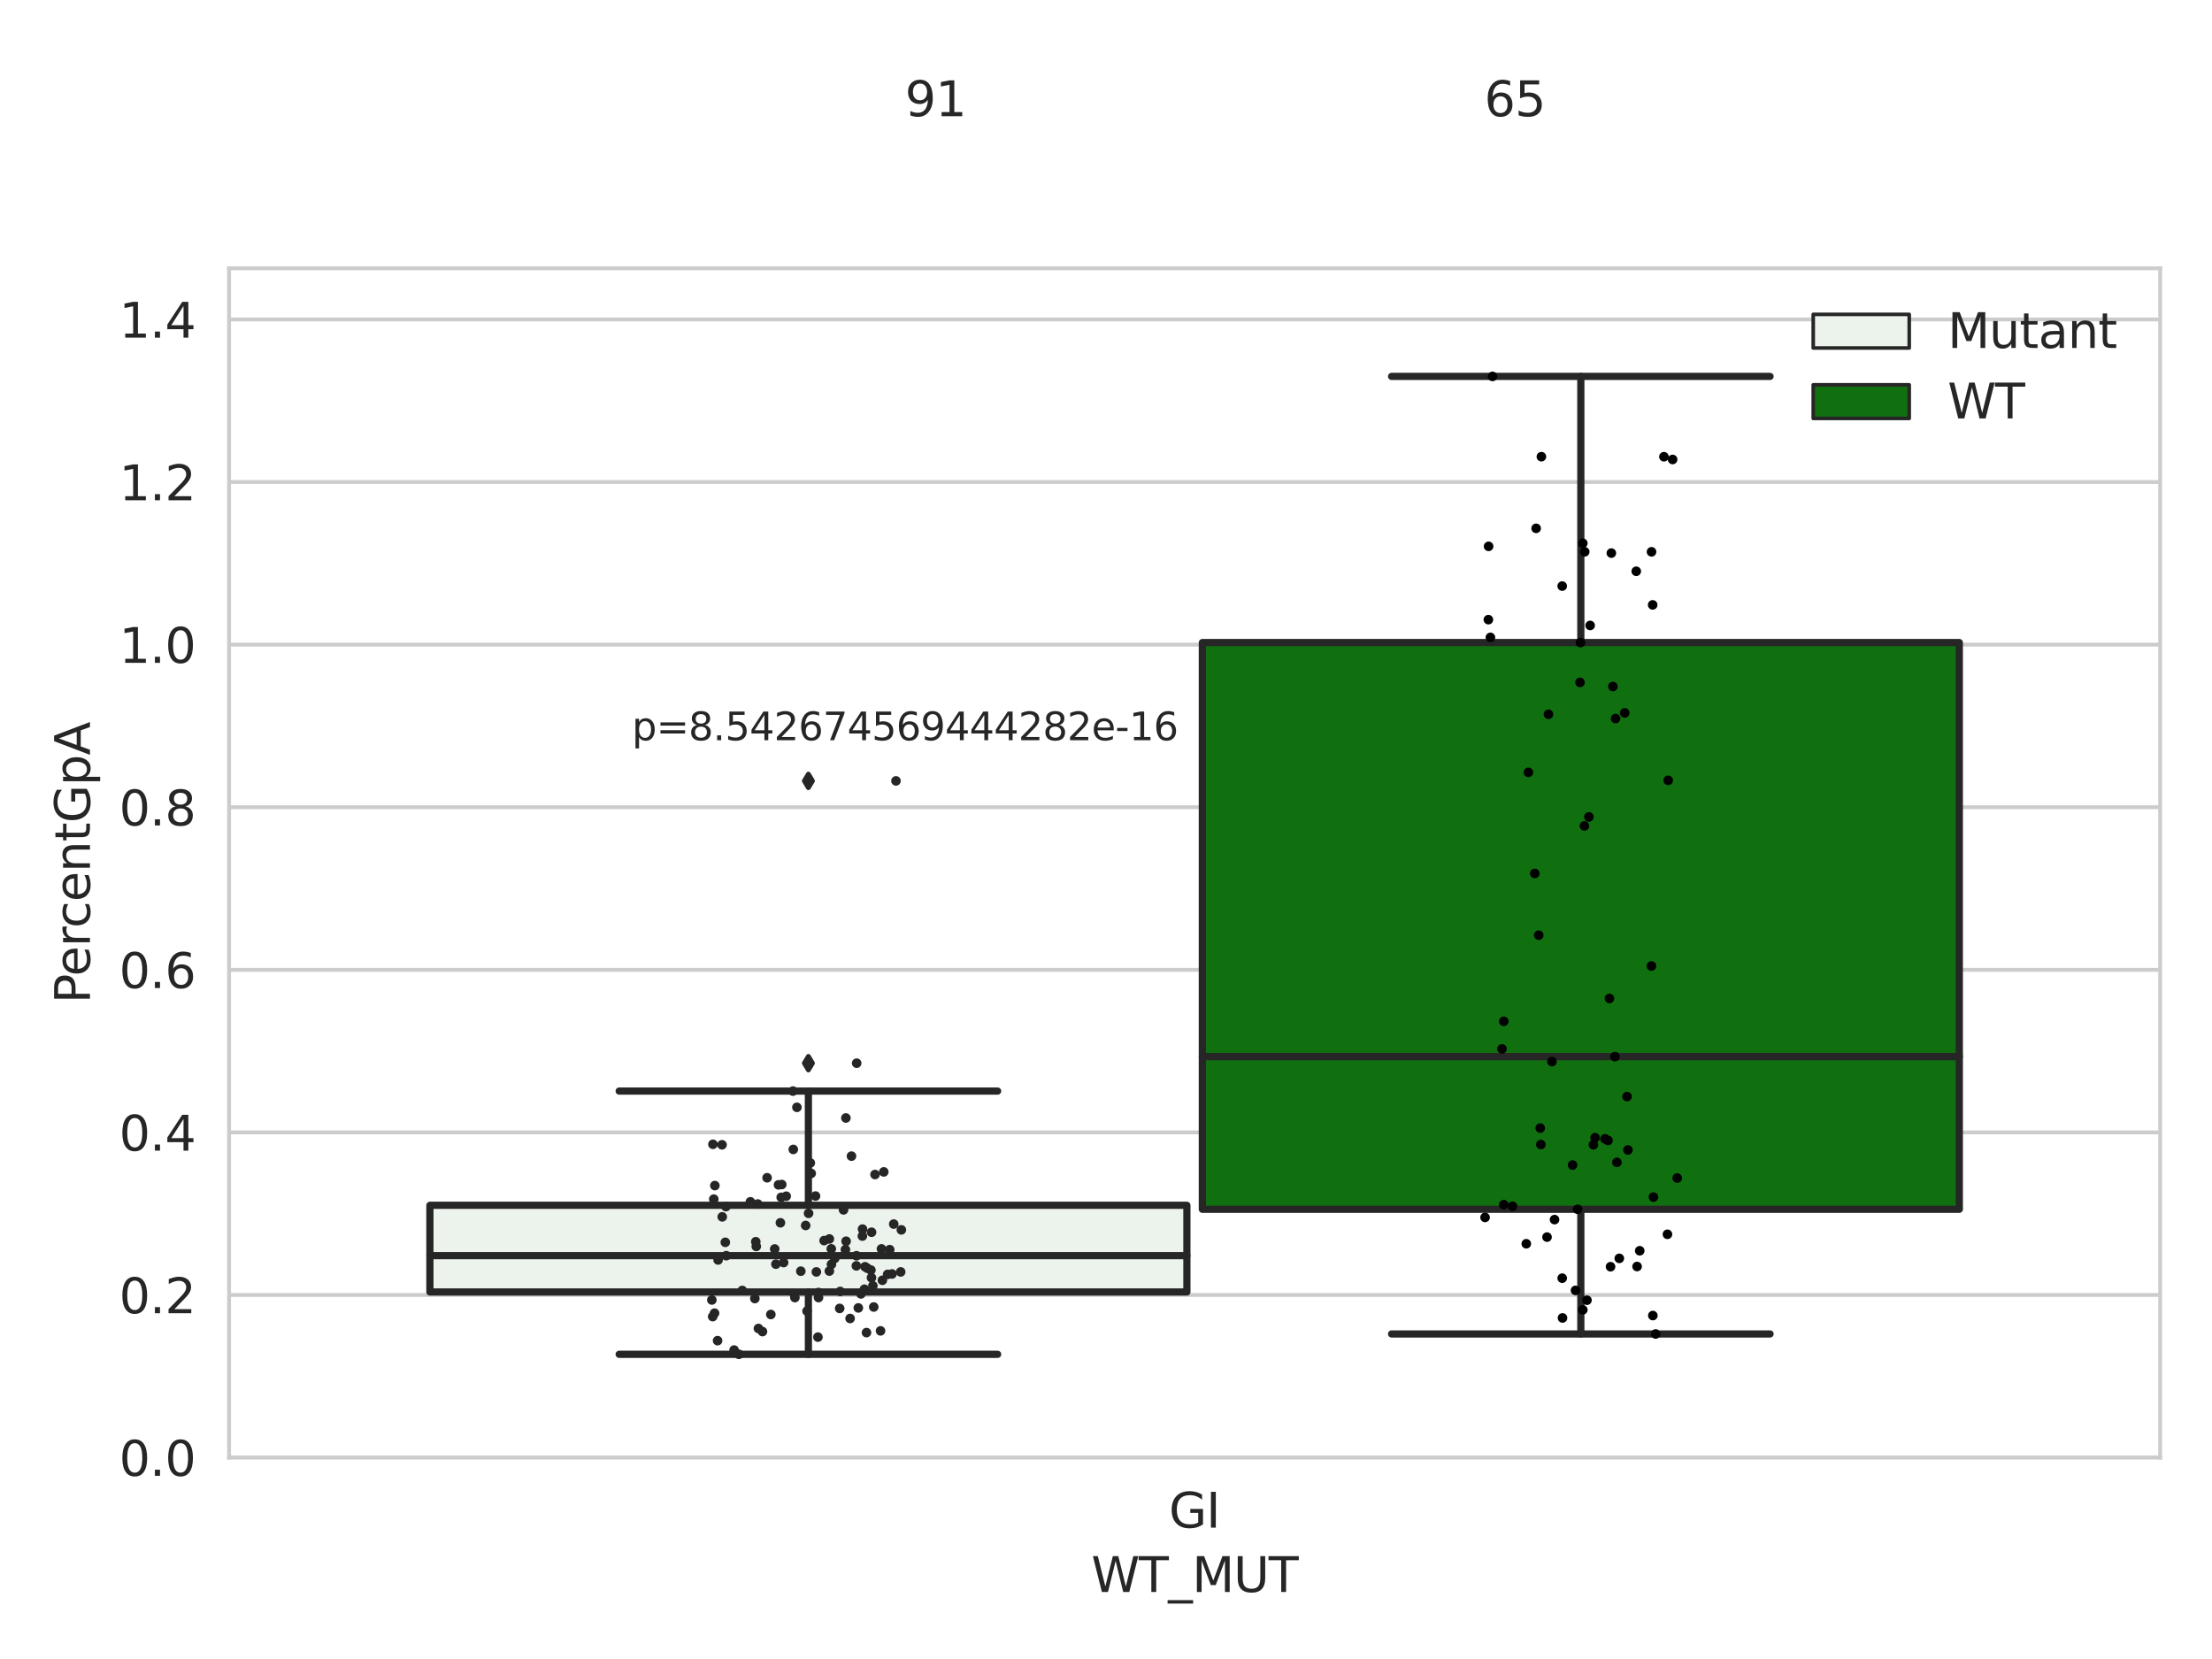 <?xml version="1.0" encoding="utf-8" standalone="no"?>
<!DOCTYPE svg PUBLIC "-//W3C//DTD SVG 1.1//EN"
  "http://www.w3.org/Graphics/SVG/1.1/DTD/svg11.dtd">
<svg xmlns:xlink="http://www.w3.org/1999/xlink" width="460.8pt" height="345.6pt" viewBox="0 0 460.8 345.6" xmlns="http://www.w3.org/2000/svg" version="1.1">
 <defs>
  <style type="text/css">*{stroke-linejoin: round; stroke-linecap: butt}</style>
 </defs>
 <g id="figure_1">
  <g id="patch_1">
   <path d="M 0 345.6 
L 460.8 345.6 
L 460.8 0 
L 0 0 
z
" style="fill: #ffffff"/>
  </g>
  <g id="axes_1">
   <g id="patch_2">
    <path d="M 47.72 303.64 
L 450 303.64 
L 450 55.89 
L 47.72 55.89 
z
" style="fill: #ffffff"/>
   </g>
   <g id="matplotlib.axis_1">
    <g id="xtick_1">
     <g id="text_1">
      <!-- GI -->
      <g style="fill: #262626" transform="translate(243.511 318.238)scale(0.1 -0.1)">
       <defs>
        <path id="DejaVuSans-47" d="M 3809 666 
L 3809 1919 
L 2778 1919 
L 2778 2438 
L 4434 2438 
L 4434 434 
Q 4069 175 3628 42 
Q 3188 -91 2688 -91 
Q 1594 -91 976 548 
Q 359 1188 359 2328 
Q 359 3472 976 4111 
Q 1594 4750 2688 4750 
Q 3144 4750 3555 4637 
Q 3966 4525 4313 4306 
L 4313 3634 
Q 3963 3931 3569 4081 
Q 3175 4231 2741 4231 
Q 1884 4231 1454 3753 
Q 1025 3275 1025 2328 
Q 1025 1384 1454 906 
Q 1884 428 2741 428 
Q 3075 428 3337 486 
Q 3600 544 3809 666 
z
" transform="scale(0.016)"/>
        <path id="DejaVuSans-49" d="M 628 4666 
L 1259 4666 
L 1259 0 
L 628 0 
L 628 4666 
z
" transform="scale(0.016)"/>
       </defs>
       <use xlink:href="#DejaVuSans-47"/>
       <use xlink:href="#DejaVuSans-49" x="77.49"/>
      </g>
     </g>
    </g>
    <g id="text_2">
     <!-- WT_MUT -->
     <g style="fill: #262626" transform="translate(227.335 331.638)scale(0.1 -0.1)">
      <defs>
       <path id="DejaVuSans-57" d="M 213 4666 
L 850 4666 
L 1831 722 
L 2809 4666 
L 3519 4666 
L 4500 722 
L 5478 4666 
L 6119 4666 
L 4947 0 
L 4153 0 
L 3169 4050 
L 2175 0 
L 1381 0 
L 213 4666 
z
" transform="scale(0.016)"/>
       <path id="DejaVuSans-54" d="M -19 4666 
L 3928 4666 
L 3928 4134 
L 2272 4134 
L 2272 0 
L 1638 0 
L 1638 4134 
L -19 4134 
L -19 4666 
z
" transform="scale(0.016)"/>
       <path id="DejaVuSans-5f" d="M 3263 -1063 
L 3263 -1509 
L -63 -1509 
L -63 -1063 
L 3263 -1063 
z
" transform="scale(0.016)"/>
       <path id="DejaVuSans-4d" d="M 628 4666 
L 1569 4666 
L 2759 1491 
L 3956 4666 
L 4897 4666 
L 4897 0 
L 4281 0 
L 4281 4097 
L 3078 897 
L 2444 897 
L 1241 4097 
L 1241 0 
L 628 0 
L 628 4666 
z
" transform="scale(0.016)"/>
       <path id="DejaVuSans-55" d="M 556 4666 
L 1191 4666 
L 1191 1831 
Q 1191 1081 1462 751 
Q 1734 422 2344 422 
Q 2950 422 3222 751 
Q 3494 1081 3494 1831 
L 3494 4666 
L 4128 4666 
L 4128 1753 
Q 4128 841 3676 375 
Q 3225 -91 2344 -91 
Q 1459 -91 1007 375 
Q 556 841 556 1753 
L 556 4666 
z
" transform="scale(0.016)"/>
      </defs>
      <use xlink:href="#DejaVuSans-57"/>
      <use xlink:href="#DejaVuSans-54" x="98.877"/>
      <use xlink:href="#DejaVuSans-5f" x="159.961"/>
      <use xlink:href="#DejaVuSans-4d" x="209.961"/>
      <use xlink:href="#DejaVuSans-55" x="296.24"/>
      <use xlink:href="#DejaVuSans-54" x="369.434"/>
     </g>
    </g>
   </g>
   <g id="matplotlib.axis_2">
    <g id="ytick_1">
     <g id="line2d_1">
      <path d="M 47.72 303.64 
L 450 303.64 
" clip-path="url(#p9c8318b119)" style="fill: none; stroke: #cccccc; stroke-width: 0.8; stroke-linecap: round"/>
     </g>
     <g id="text_3">
      <!-- 0.0 -->
      <g style="fill: #262626" transform="translate(24.817 307.439)scale(0.1 -0.1)">
       <defs>
        <path id="DejaVuSans-30" d="M 2034 4250 
Q 1547 4250 1301 3770 
Q 1056 3291 1056 2328 
Q 1056 1369 1301 889 
Q 1547 409 2034 409 
Q 2525 409 2770 889 
Q 3016 1369 3016 2328 
Q 3016 3291 2770 3770 
Q 2525 4250 2034 4250 
z
M 2034 4750 
Q 2819 4750 3233 4129 
Q 3647 3509 3647 2328 
Q 3647 1150 3233 529 
Q 2819 -91 2034 -91 
Q 1250 -91 836 529 
Q 422 1150 422 2328 
Q 422 3509 836 4129 
Q 1250 4750 2034 4750 
z
" transform="scale(0.016)"/>
        <path id="DejaVuSans-2e" d="M 684 794 
L 1344 794 
L 1344 0 
L 684 0 
L 684 794 
z
" transform="scale(0.016)"/>
       </defs>
       <use xlink:href="#DejaVuSans-30"/>
       <use xlink:href="#DejaVuSans-2e" x="63.623"/>
       <use xlink:href="#DejaVuSans-30" x="95.41"/>
      </g>
     </g>
    </g>
    <g id="ytick_2">
     <g id="line2d_2">
      <path d="M 47.72 269.769 
L 450 269.769 
" clip-path="url(#p9c8318b119)" style="fill: none; stroke: #cccccc; stroke-width: 0.8; stroke-linecap: round"/>
     </g>
     <g id="text_4">
      <!-- 0.2 -->
      <g style="fill: #262626" transform="translate(24.817 273.568)scale(0.1 -0.1)">
       <defs>
        <path id="DejaVuSans-32" d="M 1228 531 
L 3431 531 
L 3431 0 
L 469 0 
L 469 531 
Q 828 903 1448 1529 
Q 2069 2156 2228 2338 
Q 2531 2678 2651 2914 
Q 2772 3150 2772 3378 
Q 2772 3750 2511 3984 
Q 2250 4219 1831 4219 
Q 1534 4219 1204 4116 
Q 875 4013 500 3803 
L 500 4441 
Q 881 4594 1212 4672 
Q 1544 4750 1819 4750 
Q 2544 4750 2975 4387 
Q 3406 4025 3406 3419 
Q 3406 3131 3298 2873 
Q 3191 2616 2906 2266 
Q 2828 2175 2409 1742 
Q 1991 1309 1228 531 
z
" transform="scale(0.016)"/>
       </defs>
       <use xlink:href="#DejaVuSans-30"/>
       <use xlink:href="#DejaVuSans-2e" x="63.623"/>
       <use xlink:href="#DejaVuSans-32" x="95.41"/>
      </g>
     </g>
    </g>
    <g id="ytick_3">
     <g id="line2d_3">
      <path d="M 47.72 235.898 
L 450 235.898 
" clip-path="url(#p9c8318b119)" style="fill: none; stroke: #cccccc; stroke-width: 0.8; stroke-linecap: round"/>
     </g>
     <g id="text_5">
      <!-- 0.4 -->
      <g style="fill: #262626" transform="translate(24.817 239.697)scale(0.1 -0.1)">
       <defs>
        <path id="DejaVuSans-34" d="M 2419 4116 
L 825 1625 
L 2419 1625 
L 2419 4116 
z
M 2253 4666 
L 3047 4666 
L 3047 1625 
L 3713 1625 
L 3713 1100 
L 3047 1100 
L 3047 0 
L 2419 0 
L 2419 1100 
L 313 1100 
L 313 1709 
L 2253 4666 
z
" transform="scale(0.016)"/>
       </defs>
       <use xlink:href="#DejaVuSans-30"/>
       <use xlink:href="#DejaVuSans-2e" x="63.623"/>
       <use xlink:href="#DejaVuSans-34" x="95.41"/>
      </g>
     </g>
    </g>
    <g id="ytick_4">
     <g id="line2d_4">
      <path d="M 47.72 202.026 
L 450 202.026 
" clip-path="url(#p9c8318b119)" style="fill: none; stroke: #cccccc; stroke-width: 0.8; stroke-linecap: round"/>
     </g>
     <g id="text_6">
      <!-- 0.6 -->
      <g style="fill: #262626" transform="translate(24.817 205.826)scale(0.1 -0.1)">
       <defs>
        <path id="DejaVuSans-36" d="M 2113 2584 
Q 1688 2584 1439 2293 
Q 1191 2003 1191 1497 
Q 1191 994 1439 701 
Q 1688 409 2113 409 
Q 2538 409 2786 701 
Q 3034 994 3034 1497 
Q 3034 2003 2786 2293 
Q 2538 2584 2113 2584 
z
M 3366 4563 
L 3366 3988 
Q 3128 4100 2886 4159 
Q 2644 4219 2406 4219 
Q 1781 4219 1451 3797 
Q 1122 3375 1075 2522 
Q 1259 2794 1537 2939 
Q 1816 3084 2150 3084 
Q 2853 3084 3261 2657 
Q 3669 2231 3669 1497 
Q 3669 778 3244 343 
Q 2819 -91 2113 -91 
Q 1303 -91 875 529 
Q 447 1150 447 2328 
Q 447 3434 972 4092 
Q 1497 4750 2381 4750 
Q 2619 4750 2861 4703 
Q 3103 4656 3366 4563 
z
" transform="scale(0.016)"/>
       </defs>
       <use xlink:href="#DejaVuSans-30"/>
       <use xlink:href="#DejaVuSans-2e" x="63.623"/>
       <use xlink:href="#DejaVuSans-36" x="95.41"/>
      </g>
     </g>
    </g>
    <g id="ytick_5">
     <g id="line2d_5">
      <path d="M 47.72 168.155 
L 450 168.155 
" clip-path="url(#p9c8318b119)" style="fill: none; stroke: #cccccc; stroke-width: 0.8; stroke-linecap: round"/>
     </g>
     <g id="text_7">
      <!-- 0.8 -->
      <g style="fill: #262626" transform="translate(24.817 171.954)scale(0.1 -0.1)">
       <defs>
        <path id="DejaVuSans-38" d="M 2034 2216 
Q 1584 2216 1326 1975 
Q 1069 1734 1069 1313 
Q 1069 891 1326 650 
Q 1584 409 2034 409 
Q 2484 409 2743 651 
Q 3003 894 3003 1313 
Q 3003 1734 2745 1975 
Q 2488 2216 2034 2216 
z
M 1403 2484 
Q 997 2584 770 2862 
Q 544 3141 544 3541 
Q 544 4100 942 4425 
Q 1341 4750 2034 4750 
Q 2731 4750 3128 4425 
Q 3525 4100 3525 3541 
Q 3525 3141 3298 2862 
Q 3072 2584 2669 2484 
Q 3125 2378 3379 2068 
Q 3634 1759 3634 1313 
Q 3634 634 3220 271 
Q 2806 -91 2034 -91 
Q 1263 -91 848 271 
Q 434 634 434 1313 
Q 434 1759 690 2068 
Q 947 2378 1403 2484 
z
M 1172 3481 
Q 1172 3119 1398 2916 
Q 1625 2713 2034 2713 
Q 2441 2713 2670 2916 
Q 2900 3119 2900 3481 
Q 2900 3844 2670 4047 
Q 2441 4250 2034 4250 
Q 1625 4250 1398 4047 
Q 1172 3844 1172 3481 
z
" transform="scale(0.016)"/>
       </defs>
       <use xlink:href="#DejaVuSans-30"/>
       <use xlink:href="#DejaVuSans-2e" x="63.623"/>
       <use xlink:href="#DejaVuSans-38" x="95.41"/>
      </g>
     </g>
    </g>
    <g id="ytick_6">
     <g id="line2d_6">
      <path d="M 47.72 134.284 
L 450 134.284 
" clip-path="url(#p9c8318b119)" style="fill: none; stroke: #cccccc; stroke-width: 0.8; stroke-linecap: round"/>
     </g>
     <g id="text_8">
      <!-- 1.0 -->
      <g style="fill: #262626" transform="translate(24.817 138.083)scale(0.1 -0.1)">
       <defs>
        <path id="DejaVuSans-31" d="M 794 531 
L 1825 531 
L 1825 4091 
L 703 3866 
L 703 4441 
L 1819 4666 
L 2450 4666 
L 2450 531 
L 3481 531 
L 3481 0 
L 794 0 
L 794 531 
z
" transform="scale(0.016)"/>
       </defs>
       <use xlink:href="#DejaVuSans-31"/>
       <use xlink:href="#DejaVuSans-2e" x="63.623"/>
       <use xlink:href="#DejaVuSans-30" x="95.41"/>
      </g>
     </g>
    </g>
    <g id="ytick_7">
     <g id="line2d_7">
      <path d="M 47.72 100.413 
L 450 100.413 
" clip-path="url(#p9c8318b119)" style="fill: none; stroke: #cccccc; stroke-width: 0.8; stroke-linecap: round"/>
     </g>
     <g id="text_9">
      <!-- 1.2 -->
      <g style="fill: #262626" transform="translate(24.817 104.212)scale(0.1 -0.1)">
       <use xlink:href="#DejaVuSans-31"/>
       <use xlink:href="#DejaVuSans-2e" x="63.623"/>
       <use xlink:href="#DejaVuSans-32" x="95.41"/>
      </g>
     </g>
    </g>
    <g id="ytick_8">
     <g id="line2d_8">
      <path d="M 47.72 66.542 
L 450 66.542 
" clip-path="url(#p9c8318b119)" style="fill: none; stroke: #cccccc; stroke-width: 0.8; stroke-linecap: round"/>
     </g>
     <g id="text_10">
      <!-- 1.4 -->
      <g style="fill: #262626" transform="translate(24.817 70.341)scale(0.1 -0.1)">
       <use xlink:href="#DejaVuSans-31"/>
       <use xlink:href="#DejaVuSans-2e" x="63.623"/>
       <use xlink:href="#DejaVuSans-34" x="95.41"/>
      </g>
     </g>
    </g>
    <g id="text_11">
     <!-- PercentGpA -->
     <g style="fill: #262626" transform="translate(18.737 209.041)rotate(-90)scale(0.1 -0.1)">
      <defs>
       <path id="DejaVuSans-50" d="M 1259 4147 
L 1259 2394 
L 2053 2394 
Q 2494 2394 2734 2622 
Q 2975 2850 2975 3272 
Q 2975 3691 2734 3919 
Q 2494 4147 2053 4147 
L 1259 4147 
z
M 628 4666 
L 2053 4666 
Q 2838 4666 3239 4311 
Q 3641 3956 3641 3272 
Q 3641 2581 3239 2228 
Q 2838 1875 2053 1875 
L 1259 1875 
L 1259 0 
L 628 0 
L 628 4666 
z
" transform="scale(0.016)"/>
       <path id="DejaVuSans-65" d="M 3597 1894 
L 3597 1613 
L 953 1613 
Q 991 1019 1311 708 
Q 1631 397 2203 397 
Q 2534 397 2845 478 
Q 3156 559 3463 722 
L 3463 178 
Q 3153 47 2828 -22 
Q 2503 -91 2169 -91 
Q 1331 -91 842 396 
Q 353 884 353 1716 
Q 353 2575 817 3079 
Q 1281 3584 2069 3584 
Q 2775 3584 3186 3129 
Q 3597 2675 3597 1894 
z
M 3022 2063 
Q 3016 2534 2758 2815 
Q 2500 3097 2075 3097 
Q 1594 3097 1305 2825 
Q 1016 2553 972 2059 
L 3022 2063 
z
" transform="scale(0.016)"/>
       <path id="DejaVuSans-72" d="M 2631 2963 
Q 2534 3019 2420 3045 
Q 2306 3072 2169 3072 
Q 1681 3072 1420 2755 
Q 1159 2438 1159 1844 
L 1159 0 
L 581 0 
L 581 3500 
L 1159 3500 
L 1159 2956 
Q 1341 3275 1631 3429 
Q 1922 3584 2338 3584 
Q 2397 3584 2469 3576 
Q 2541 3569 2628 3553 
L 2631 2963 
z
" transform="scale(0.016)"/>
       <path id="DejaVuSans-63" d="M 3122 3366 
L 3122 2828 
Q 2878 2963 2633 3030 
Q 2388 3097 2138 3097 
Q 1578 3097 1268 2742 
Q 959 2388 959 1747 
Q 959 1106 1268 751 
Q 1578 397 2138 397 
Q 2388 397 2633 464 
Q 2878 531 3122 666 
L 3122 134 
Q 2881 22 2623 -34 
Q 2366 -91 2075 -91 
Q 1284 -91 818 406 
Q 353 903 353 1747 
Q 353 2603 823 3093 
Q 1294 3584 2113 3584 
Q 2378 3584 2631 3529 
Q 2884 3475 3122 3366 
z
" transform="scale(0.016)"/>
       <path id="DejaVuSans-6e" d="M 3513 2113 
L 3513 0 
L 2938 0 
L 2938 2094 
Q 2938 2591 2744 2837 
Q 2550 3084 2163 3084 
Q 1697 3084 1428 2787 
Q 1159 2491 1159 1978 
L 1159 0 
L 581 0 
L 581 3500 
L 1159 3500 
L 1159 2956 
Q 1366 3272 1645 3428 
Q 1925 3584 2291 3584 
Q 2894 3584 3203 3211 
Q 3513 2838 3513 2113 
z
" transform="scale(0.016)"/>
       <path id="DejaVuSans-74" d="M 1172 4494 
L 1172 3500 
L 2356 3500 
L 2356 3053 
L 1172 3053 
L 1172 1153 
Q 1172 725 1289 603 
Q 1406 481 1766 481 
L 2356 481 
L 2356 0 
L 1766 0 
Q 1100 0 847 248 
Q 594 497 594 1153 
L 594 3053 
L 172 3053 
L 172 3500 
L 594 3500 
L 594 4494 
L 1172 4494 
z
" transform="scale(0.016)"/>
       <path id="DejaVuSans-70" d="M 1159 525 
L 1159 -1331 
L 581 -1331 
L 581 3500 
L 1159 3500 
L 1159 2969 
Q 1341 3281 1617 3432 
Q 1894 3584 2278 3584 
Q 2916 3584 3314 3078 
Q 3713 2572 3713 1747 
Q 3713 922 3314 415 
Q 2916 -91 2278 -91 
Q 1894 -91 1617 61 
Q 1341 213 1159 525 
z
M 3116 1747 
Q 3116 2381 2855 2742 
Q 2594 3103 2138 3103 
Q 1681 3103 1420 2742 
Q 1159 2381 1159 1747 
Q 1159 1113 1420 752 
Q 1681 391 2138 391 
Q 2594 391 2855 752 
Q 3116 1113 3116 1747 
z
" transform="scale(0.016)"/>
       <path id="DejaVuSans-41" d="M 2188 4044 
L 1331 1722 
L 3047 1722 
L 2188 4044 
z
M 1831 4666 
L 2547 4666 
L 4325 0 
L 3669 0 
L 3244 1197 
L 1141 1197 
L 716 0 
L 50 0 
L 1831 4666 
z
" transform="scale(0.016)"/>
      </defs>
      <use xlink:href="#DejaVuSans-50"/>
      <use xlink:href="#DejaVuSans-65" x="56.678"/>
      <use xlink:href="#DejaVuSans-72" x="118.201"/>
      <use xlink:href="#DejaVuSans-63" x="157.064"/>
      <use xlink:href="#DejaVuSans-65" x="212.045"/>
      <use xlink:href="#DejaVuSans-6e" x="273.568"/>
      <use xlink:href="#DejaVuSans-74" x="336.947"/>
      <use xlink:href="#DejaVuSans-47" x="376.156"/>
      <use xlink:href="#DejaVuSans-70" x="453.646"/>
      <use xlink:href="#DejaVuSans-41" x="517.123"/>
     </g>
    </g>
   </g>
   <g id="patch_3">
    <path d="M 89.557 269.145 
L 247.251 269.145 
L 247.251 251.085 
L 89.557 251.085 
L 89.557 269.145 
z
" clip-path="url(#p9c8318b119)" style="fill: #ecf2ec; stroke: #262626; stroke-width: 1.5; stroke-linejoin: miter"/>
   </g>
   <g id="patch_4">
    <path d="M 250.469 251.916 
L 408.163 251.916 
L 408.163 133.855 
L 250.469 133.855 
L 250.469 251.916 
z
" clip-path="url(#p9c8318b119)" style="fill: #107010; stroke: #262626; stroke-width: 1.5; stroke-linejoin: miter"/>
   </g>
   <g id="patch_5">
    <path d="M 248.86 303.64 
L 248.86 303.64 
L 248.86 303.64 
L 248.86 303.64 
z
" clip-path="url(#p9c8318b119)" style="fill: #ecf2ec; stroke: #262626; stroke-width: 0.75; stroke-linejoin: miter"/>
   </g>
   <g id="patch_6">
    <path d="M 248.86 303.64 
L 248.86 303.64 
L 248.86 303.64 
L 248.86 303.64 
z
" clip-path="url(#p9c8318b119)" style="fill: #107010; stroke: #262626; stroke-width: 0.75; stroke-linejoin: miter"/>
   </g>
   <g id="PathCollection_1"/>
   <g id="PathCollection_2"/>
   <g id="line2d_9">
    <path d="M 168.404 269.145 
L 168.404 282.127 
" clip-path="url(#p9c8318b119)" style="fill: none; stroke: #262626; stroke-width: 1.5; stroke-linecap: round"/>
   </g>
   <g id="line2d_10">
    <path d="M 168.404 251.085 
L 168.404 227.295 
" clip-path="url(#p9c8318b119)" style="fill: none; stroke: #262626; stroke-width: 1.5; stroke-linecap: round"/>
   </g>
   <g id="line2d_11">
    <path d="M 128.981 282.127 
L 207.827 282.127 
" clip-path="url(#p9c8318b119)" style="fill: none; stroke: #262626; stroke-width: 1.5; stroke-linecap: round"/>
   </g>
   <g id="line2d_12">
    <path d="M 128.981 227.295 
L 207.827 227.295 
" clip-path="url(#p9c8318b119)" style="fill: none; stroke: #262626; stroke-width: 1.5; stroke-linecap: round"/>
   </g>
   <g id="line2d_13">
    <defs>
     <path id="m331ca43b34" d="M -0 1.414 
L 0.849 0 
L 0 -1.414 
L -0.849 -0 
z
" style="stroke: #262626; stroke-linejoin: miter"/>
    </defs>
    <g clip-path="url(#p9c8318b119)">
     <use xlink:href="#m331ca43b34" x="168.404" y="221.48" style="fill: #262626; stroke: #262626; stroke-linejoin: miter"/>
     <use xlink:href="#m331ca43b34" x="168.404" y="162.674" style="fill: #262626; stroke: #262626; stroke-linejoin: miter"/>
    </g>
   </g>
   <g id="line2d_14">
    <path d="M 329.316 251.916 
L 329.316 277.888 
" clip-path="url(#p9c8318b119)" style="fill: none; stroke: #262626; stroke-width: 1.5; stroke-linecap: round"/>
   </g>
   <g id="line2d_15">
    <path d="M 329.316 133.855 
L 329.316 78.412 
" clip-path="url(#p9c8318b119)" style="fill: none; stroke: #262626; stroke-width: 1.5; stroke-linecap: round"/>
   </g>
   <g id="line2d_16">
    <path d="M 289.893 277.888 
L 368.739 277.888 
" clip-path="url(#p9c8318b119)" style="fill: none; stroke: #262626; stroke-width: 1.5; stroke-linecap: round"/>
   </g>
   <g id="line2d_17">
    <path d="M 289.893 78.412 
L 368.739 78.412 
" clip-path="url(#p9c8318b119)" style="fill: none; stroke: #262626; stroke-width: 1.5; stroke-linecap: round"/>
   </g>
   <g id="line2d_18"/>
   <g id="line2d_19">
    <path d="M 89.557 261.579 
L 247.251 261.579 
" clip-path="url(#p9c8318b119)" style="fill: none; stroke: #262626; stroke-width: 1.5; stroke-linecap: round"/>
   </g>
   <g id="line2d_20">
    <path d="M 250.469 220.108 
L 408.163 220.108 
" clip-path="url(#p9c8318b119)" style="fill: none; stroke: #262626; stroke-width: 1.5; stroke-linecap: round"/>
   </g>
   <g id="patch_7">
    <path d="M 47.72 303.64 
L 47.72 55.89 
" style="fill: none; stroke: #cccccc; stroke-width: 0.8; stroke-linejoin: miter; stroke-linecap: square"/>
   </g>
   <g id="patch_8">
    <path d="M 450 303.64 
L 450 55.89 
" style="fill: none; stroke: #cccccc; stroke-width: 0.8; stroke-linejoin: miter; stroke-linecap: square"/>
   </g>
   <g id="patch_9">
    <path d="M 47.72 303.64 
L 450 303.64 
" style="fill: none; stroke: #cccccc; stroke-width: 0.8; stroke-linejoin: miter; stroke-linecap: square"/>
   </g>
   <g id="patch_10">
    <path d="M 47.72 55.89 
L 450 55.89 
" style="fill: none; stroke: #cccccc; stroke-width: 0.8; stroke-linejoin: miter; stroke-linecap: square"/>
   </g>
   <g id="PathCollection_3">
    <defs>
     <path id="C0_0_64d81abab8" d="M 0 1 
C 0.265 1 0.52 0.895 0.707 0.707 
C 0.895 0.52 1 0.265 1 -0 
C 1 -0.265 0.895 -0.52 0.707 -0.707 
C 0.52 -0.895 0.265 -1 0 -1 
C -0.265 -1 -0.52 -0.895 -0.707 -0.707 
C -0.895 -0.52 -1 -0.265 -1 0 
C -1 0.265 -0.895 0.52 -0.707 0.707 
C -0.52 0.895 -0.265 1 0 1 
z
"/>
    </defs>
    <g clip-path="url(#p9c8318b119)">
     <use xlink:href="#C0_0_64d81abab8" x="173.211" y="263.381" style="fill: #262626"/>
    </g>
    <g clip-path="url(#p9c8318b119)">
     <use xlink:href="#C0_0_64d81abab8" x="168.984" y="244.442" style="fill: #262626"/>
    </g>
    <g clip-path="url(#p9c8318b119)">
     <use xlink:href="#C0_0_64d81abab8" x="166.013" y="230.677" style="fill: #262626"/>
    </g>
    <g clip-path="url(#p9c8318b119)">
     <use xlink:href="#C0_0_64d81abab8" x="167.835" y="255.285" style="fill: #262626"/>
    </g>
    <g clip-path="url(#p9c8318b119)">
     <use xlink:href="#C0_0_64d81abab8" x="175.725" y="252.037" style="fill: #262626"/>
    </g>
    <g clip-path="url(#p9c8318b119)">
     <use xlink:href="#C0_0_64d81abab8" x="180.503" y="277.603" style="fill: #262626"/>
    </g>
    <g clip-path="url(#p9c8318b119)">
     <use xlink:href="#C0_0_64d81abab8" x="148.694" y="249.802" style="fill: #262626"/>
    </g>
    <g clip-path="url(#p9c8318b119)">
     <use xlink:href="#C0_0_64d81abab8" x="170.393" y="278.545" style="fill: #262626"/>
    </g>
    <g clip-path="url(#p9c8318b119)">
     <use xlink:href="#C0_0_64d81abab8" x="150.411" y="238.481" style="fill: #262626"/>
    </g>
    <g clip-path="url(#p9c8318b119)">
     <use xlink:href="#C0_0_64d81abab8" x="185.344" y="260.327" style="fill: #262626"/>
    </g>
    <g clip-path="url(#p9c8318b119)">
     <use xlink:href="#C0_0_64d81abab8" x="156.318" y="250.355" style="fill: #262626"/>
    </g>
    <g clip-path="url(#p9c8318b119)">
     <use xlink:href="#C0_0_64d81abab8" x="165.448" y="269.573" style="fill: #262626"/>
    </g>
    <g clip-path="url(#p9c8318b119)">
     <use xlink:href="#C0_0_64d81abab8" x="185.828" y="265.389" style="fill: #262626"/>
    </g>
    <g clip-path="url(#p9c8318b119)">
     <use xlink:href="#C0_0_64d81abab8" x="180.077" y="268.57" style="fill: #262626"/>
    </g>
    <g clip-path="url(#p9c8318b119)">
     <use xlink:href="#C0_0_64d81abab8" x="187.768" y="256.201" style="fill: #262626"/>
    </g>
    <g clip-path="url(#p9c8318b119)">
     <use xlink:href="#C0_0_64d81abab8" x="179.683" y="256.044" style="fill: #262626"/>
    </g>
    <g clip-path="url(#p9c8318b119)">
     <use xlink:href="#C0_0_64d81abab8" x="183.433" y="277.244" style="fill: #262626"/>
    </g>
    <g clip-path="url(#p9c8318b119)">
     <use xlink:href="#C0_0_64d81abab8" x="183.626" y="260.165" style="fill: #262626"/>
    </g>
    <g clip-path="url(#p9c8318b119)">
     <use xlink:href="#C0_0_64d81abab8" x="178.461" y="221.48" style="fill: #262626"/>
    </g>
    <g clip-path="url(#p9c8318b119)">
     <use xlink:href="#C0_0_64d81abab8" x="160.581" y="273.835" style="fill: #262626"/>
    </g>
    <g clip-path="url(#p9c8318b119)">
     <use xlink:href="#C0_0_64d81abab8" x="187.63" y="264.963" style="fill: #262626"/>
    </g>
    <g clip-path="url(#p9c8318b119)">
     <use xlink:href="#C0_0_64d81abab8" x="183.819" y="266.702" style="fill: #262626"/>
    </g>
    <g clip-path="url(#p9c8318b119)">
     <use xlink:href="#C0_0_64d81abab8" x="182.018" y="272.271" style="fill: #262626"/>
    </g>
    <g clip-path="url(#p9c8318b119)">
     <use xlink:href="#C0_0_64d81abab8" x="148.467" y="274.272" style="fill: #262626"/>
    </g>
    <g clip-path="url(#p9c8318b119)">
     <use xlink:href="#C0_0_64d81abab8" x="170.065" y="264.962" style="fill: #262626"/>
    </g>
    <g clip-path="url(#p9c8318b119)">
     <use xlink:href="#C0_0_64d81abab8" x="149.595" y="262.472" style="fill: #262626"/>
    </g>
    <g clip-path="url(#p9c8318b119)">
     <use xlink:href="#C0_0_64d81abab8" x="178.395" y="263.703" style="fill: #262626"/>
    </g>
    <g clip-path="url(#p9c8318b119)">
     <use xlink:href="#C0_0_64d81abab8" x="178.424" y="261.594" style="fill: #262626"/>
    </g>
    <g clip-path="url(#p9c8318b119)">
     <use xlink:href="#C0_0_64d81abab8" x="180.2" y="263.888" style="fill: #262626"/>
    </g>
    <g clip-path="url(#p9c8318b119)">
     <use xlink:href="#C0_0_64d81abab8" x="165.255" y="239.445" style="fill: #262626"/>
    </g>
    <g clip-path="url(#p9c8318b119)">
     <use xlink:href="#C0_0_64d81abab8" x="157.546" y="259.653" style="fill: #262626"/>
    </g>
    <g clip-path="url(#p9c8318b119)">
     <use xlink:href="#C0_0_64d81abab8" x="162.171" y="246.829" style="fill: #262626"/>
    </g>
    <g clip-path="url(#p9c8318b119)">
     <use xlink:href="#C0_0_64d81abab8" x="161.636" y="263.343" style="fill: #262626"/>
    </g>
    <g clip-path="url(#p9c8318b119)">
     <use xlink:href="#C0_0_64d81abab8" x="157.861" y="250.813" style="fill: #262626"/>
    </g>
    <g clip-path="url(#p9c8318b119)">
     <use xlink:href="#C0_0_64d81abab8" x="179.65" y="257.498" style="fill: #262626"/>
    </g>
    <g clip-path="url(#p9c8318b119)">
     <use xlink:href="#C0_0_64d81abab8" x="177.38" y="240.844" style="fill: #262626"/>
    </g>
    <g clip-path="url(#p9c8318b119)">
     <use xlink:href="#C0_0_64d81abab8" x="182.286" y="244.674" style="fill: #262626"/>
    </g>
    <g clip-path="url(#p9c8318b119)">
     <use xlink:href="#C0_0_64d81abab8" x="158.841" y="277.392" style="fill: #262626"/>
    </g>
    <g clip-path="url(#p9c8318b119)">
     <use xlink:href="#C0_0_64d81abab8" x="173.897" y="262.139" style="fill: #262626"/>
    </g>
    <g clip-path="url(#p9c8318b119)">
     <use xlink:href="#C0_0_64d81abab8" x="157.444" y="258.673" style="fill: #262626"/>
    </g>
    <g clip-path="url(#p9c8318b119)">
     <use xlink:href="#C0_0_64d81abab8" x="168.119" y="273.124" style="fill: #262626"/>
    </g>
    <g clip-path="url(#p9c8318b119)">
     <use xlink:href="#C0_0_64d81abab8" x="186.181" y="254.997" style="fill: #262626"/>
    </g>
    <g clip-path="url(#p9c8318b119)">
     <use xlink:href="#C0_0_64d81abab8" x="170.512" y="269.258" style="fill: #262626"/>
    </g>
    <g clip-path="url(#p9c8318b119)">
     <use xlink:href="#C0_0_64d81abab8" x="165.192" y="227.295" style="fill: #262626"/>
    </g>
    <g clip-path="url(#p9c8318b119)">
     <use xlink:href="#C0_0_64d81abab8" x="148.85" y="273.559" style="fill: #262626"/>
    </g>
    <g clip-path="url(#p9c8318b119)">
     <use xlink:href="#C0_0_64d81abab8" x="168.801" y="242.261" style="fill: #262626"/>
    </g>
    <g clip-path="url(#p9c8318b119)">
     <use xlink:href="#C0_0_64d81abab8" x="179.355" y="269.541" style="fill: #262626"/>
    </g>
    <g clip-path="url(#p9c8318b119)">
     <use xlink:href="#C0_0_64d81abab8" x="162.573" y="254.729" style="fill: #262626"/>
    </g>
    <g clip-path="url(#p9c8318b119)">
     <use xlink:href="#C0_0_64d81abab8" x="149.486" y="279.282" style="fill: #262626"/>
    </g>
    <g clip-path="url(#p9c8318b119)">
     <use xlink:href="#C0_0_64d81abab8" x="165.591" y="270.312" style="fill: #262626"/>
    </g>
    <g clip-path="url(#p9c8318b119)">
     <use xlink:href="#C0_0_64d81abab8" x="181.836" y="267.856" style="fill: #262626"/>
    </g>
    <g clip-path="url(#p9c8318b119)">
     <use xlink:href="#C0_0_64d81abab8" x="151.293" y="261.579" style="fill: #262626"/>
    </g>
    <g clip-path="url(#p9c8318b119)">
     <use xlink:href="#C0_0_64d81abab8" x="154.632" y="268.83" style="fill: #262626"/>
    </g>
    <g clip-path="url(#p9c8318b119)">
     <use xlink:href="#C0_0_64d81abab8" x="184.91" y="265.478" style="fill: #262626"/>
    </g>
    <g clip-path="url(#p9c8318b119)">
     <use xlink:href="#C0_0_64d81abab8" x="161.385" y="260.184" style="fill: #262626"/>
    </g>
    <g clip-path="url(#p9c8318b119)">
     <use xlink:href="#C0_0_64d81abab8" x="178.806" y="272.462" style="fill: #262626"/>
    </g>
    <g clip-path="url(#p9c8318b119)">
     <use xlink:href="#C0_0_64d81abab8" x="162.856" y="246.761" style="fill: #262626"/>
    </g>
    <g clip-path="url(#p9c8318b119)">
     <use xlink:href="#C0_0_64d81abab8" x="181.428" y="264.576" style="fill: #262626"/>
    </g>
    <g clip-path="url(#p9c8318b119)">
     <use xlink:href="#C0_0_64d81abab8" x="163.242" y="263.01" style="fill: #262626"/>
    </g>
    <g clip-path="url(#p9c8318b119)">
     <use xlink:href="#C0_0_64d81abab8" x="184.106" y="244.127" style="fill: #262626"/>
    </g>
    <g clip-path="url(#p9c8318b119)">
     <use xlink:href="#C0_0_64d81abab8" x="176.259" y="258.573" style="fill: #262626"/>
    </g>
    <g clip-path="url(#p9c8318b119)">
     <use xlink:href="#C0_0_64d81abab8" x="177.089" y="274.663" style="fill: #262626"/>
    </g>
    <g clip-path="url(#p9c8318b119)">
     <use xlink:href="#C0_0_64d81abab8" x="148.292" y="270.81" style="fill: #262626"/>
    </g>
    <g clip-path="url(#p9c8318b119)">
     <use xlink:href="#C0_0_64d81abab8" x="172.772" y="264.786" style="fill: #262626"/>
    </g>
    <g clip-path="url(#p9c8318b119)">
     <use xlink:href="#C0_0_64d81abab8" x="152.927" y="281.239" style="fill: #262626"/>
    </g>
    <g clip-path="url(#p9c8318b119)">
     <use xlink:href="#C0_0_64d81abab8" x="148.92" y="246.978" style="fill: #262626"/>
    </g>
    <g clip-path="url(#p9c8318b119)">
     <use xlink:href="#C0_0_64d81abab8" x="159.8" y="245.35" style="fill: #262626"/>
    </g>
    <g clip-path="url(#p9c8318b119)">
     <use xlink:href="#C0_0_64d81abab8" x="173.17" y="260.152" style="fill: #262626"/>
    </g>
    <g clip-path="url(#p9c8318b119)">
     <use xlink:href="#C0_0_64d81abab8" x="150.458" y="253.488" style="fill: #262626"/>
    </g>
    <g clip-path="url(#p9c8318b119)">
     <use xlink:href="#C0_0_64d81abab8" x="170.51" y="270.308" style="fill: #262626"/>
    </g>
    <g clip-path="url(#p9c8318b119)">
     <use xlink:href="#C0_0_64d81abab8" x="148.517" y="238.376" style="fill: #262626"/>
    </g>
    <g clip-path="url(#p9c8318b119)">
     <use xlink:href="#C0_0_64d81abab8" x="181.558" y="256.699" style="fill: #262626"/>
    </g>
    <g clip-path="url(#p9c8318b119)">
     <use xlink:href="#C0_0_64d81abab8" x="166.824" y="264.811" style="fill: #262626"/>
    </g>
    <g clip-path="url(#p9c8318b119)">
     <use xlink:href="#C0_0_64d81abab8" x="174.919" y="272.565" style="fill: #262626"/>
    </g>
    <g clip-path="url(#p9c8318b119)">
     <use xlink:href="#C0_0_64d81abab8" x="172.769" y="258.099" style="fill: #262626"/>
    </g>
    <g clip-path="url(#p9c8318b119)">
     <use xlink:href="#C0_0_64d81abab8" x="162.738" y="249.425" style="fill: #262626"/>
    </g>
    <g clip-path="url(#p9c8318b119)">
     <use xlink:href="#C0_0_64d81abab8" x="163.779" y="249.193" style="fill: #262626"/>
    </g>
    <g clip-path="url(#p9c8318b119)">
     <use xlink:href="#C0_0_64d81abab8" x="153.929" y="282.127" style="fill: #262626"/>
    </g>
    <g clip-path="url(#p9c8318b119)">
     <use xlink:href="#C0_0_64d81abab8" x="176.215" y="232.894" style="fill: #262626"/>
    </g>
    <g clip-path="url(#p9c8318b119)">
     <use xlink:href="#C0_0_64d81abab8" x="168.442" y="252.757" style="fill: #262626"/>
    </g>
    <g clip-path="url(#p9c8318b119)">
     <use xlink:href="#C0_0_64d81abab8" x="151.096" y="258.798" style="fill: #262626"/>
    </g>
    <g clip-path="url(#p9c8318b119)">
     <use xlink:href="#C0_0_64d81abab8" x="157.995" y="276.746" style="fill: #262626"/>
    </g>
    <g clip-path="url(#p9c8318b119)">
     <use xlink:href="#C0_0_64d81abab8" x="157.247" y="270.513" style="fill: #262626"/>
    </g>
    <g clip-path="url(#p9c8318b119)">
     <use xlink:href="#C0_0_64d81abab8" x="180.649" y="264.182" style="fill: #262626"/>
    </g>
    <g clip-path="url(#p9c8318b119)">
     <use xlink:href="#C0_0_64d81abab8" x="151.229" y="251.356" style="fill: #262626"/>
    </g>
    <g clip-path="url(#p9c8318b119)">
     <use xlink:href="#C0_0_64d81abab8" x="176.115" y="260.313" style="fill: #262626"/>
    </g>
    <g clip-path="url(#p9c8318b119)">
     <use xlink:href="#C0_0_64d81abab8" x="175.032" y="269.032" style="fill: #262626"/>
    </g>
    <g clip-path="url(#p9c8318b119)">
     <use xlink:href="#C0_0_64d81abab8" x="181.542" y="266.166" style="fill: #262626"/>
    </g>
    <g clip-path="url(#p9c8318b119)">
     <use xlink:href="#C0_0_64d81abab8" x="171.681" y="258.436" style="fill: #262626"/>
    </g>
    <g clip-path="url(#p9c8318b119)">
     <use xlink:href="#C0_0_64d81abab8" x="186.647" y="162.674" style="fill: #262626"/>
    </g>
    <g clip-path="url(#p9c8318b119)">
     <use xlink:href="#C0_0_64d81abab8" x="169.887" y="249.161" style="fill: #262626"/>
    </g>
   </g>
   <g id="PathCollection_4">
    <defs>
     <path id="C1_0_50510253b9" d="M 0 1 
C 0.265 1 0.52 0.895 0.707 0.707 
C 0.895 0.52 1 0.265 1 -0 
C 1 -0.265 0.895 -0.52 0.707 -0.707 
C 0.52 -0.895 0.265 -1 0 -1 
C -0.265 -1 -0.52 -0.895 -0.707 -0.707 
C -0.895 -0.52 -1 -0.265 -1 0 
C -1 0.265 -0.895 0.52 -0.707 0.707 
C -0.52 0.895 -0.265 1 0 1 
z
"/>
    </defs>
    <g clip-path="url(#p9c8318b119)">
     <use xlink:href="#C1_0_50510253b9" x="329.728" y="113.166"/>
    </g>
    <g clip-path="url(#p9c8318b119)">
     <use xlink:href="#C1_0_50510253b9" x="330.997" y="170.179"/>
    </g>
    <g clip-path="url(#p9c8318b119)">
     <use xlink:href="#C1_0_50510253b9" x="344.042" y="114.953"/>
    </g>
    <g clip-path="url(#p9c8318b119)">
     <use xlink:href="#C1_0_50510253b9" x="344.282" y="126.01"/>
    </g>
    <g clip-path="url(#p9c8318b119)">
     <use xlink:href="#C1_0_50510253b9" x="330.127" y="114.946"/>
    </g>
    <g clip-path="url(#p9c8318b119)">
     <use xlink:href="#C1_0_50510253b9" x="320.006" y="110.062"/>
    </g>
    <g clip-path="url(#p9c8318b119)">
     <use xlink:href="#C1_0_50510253b9" x="348.434" y="95.717"/>
    </g>
    <g clip-path="url(#p9c8318b119)">
     <use xlink:href="#C1_0_50510253b9" x="310.056" y="129.086"/>
    </g>
    <g clip-path="url(#p9c8318b119)">
     <use xlink:href="#C1_0_50510253b9" x="322.573" y="148.8"/>
    </g>
    <g clip-path="url(#p9c8318b119)">
     <use xlink:href="#C1_0_50510253b9" x="321.102" y="95.136"/>
    </g>
    <g clip-path="url(#p9c8318b119)">
     <use xlink:href="#C1_0_50510253b9" x="313.257" y="250.954"/>
    </g>
    <g clip-path="url(#p9c8318b119)">
     <use xlink:href="#C1_0_50510253b9" x="310.483" y="132.778"/>
    </g>
    <g clip-path="url(#p9c8318b119)">
     <use xlink:href="#C1_0_50510253b9" x="310.102" y="113.812"/>
    </g>
    <g clip-path="url(#p9c8318b119)">
     <use xlink:href="#C1_0_50510253b9" x="313.264" y="212.766"/>
    </g>
    <g clip-path="url(#p9c8318b119)">
     <use xlink:href="#C1_0_50510253b9" x="331.257" y="130.295"/>
    </g>
    <g clip-path="url(#p9c8318b119)">
     <use xlink:href="#C1_0_50510253b9" x="335.674" y="115.219"/>
    </g>
    <g clip-path="url(#p9c8318b119)">
     <use xlink:href="#C1_0_50510253b9" x="335.998" y="143.013"/>
    </g>
    <g clip-path="url(#p9c8318b119)">
     <use xlink:href="#C1_0_50510253b9" x="329.146" y="142.158"/>
    </g>
    <g clip-path="url(#p9c8318b119)">
     <use xlink:href="#C1_0_50510253b9" x="341.033" y="263.839"/>
    </g>
    <g clip-path="url(#p9c8318b119)">
     <use xlink:href="#C1_0_50510253b9" x="329.244" y="133.855"/>
    </g>
    <g clip-path="url(#p9c8318b119)">
     <use xlink:href="#C1_0_50510253b9" x="336.55" y="149.685"/>
    </g>
    <g clip-path="url(#p9c8318b119)">
     <use xlink:href="#C1_0_50510253b9" x="344.446" y="249.373"/>
    </g>
    <g clip-path="url(#p9c8318b119)">
     <use xlink:href="#C1_0_50510253b9" x="346.629" y="95.144"/>
    </g>
    <g clip-path="url(#p9c8318b119)">
     <use xlink:href="#C1_0_50510253b9" x="338.455" y="148.512"/>
    </g>
    <g clip-path="url(#p9c8318b119)">
     <use xlink:href="#C1_0_50510253b9" x="310.921" y="78.412"/>
    </g>
    <g clip-path="url(#p9c8318b119)">
     <use xlink:href="#C1_0_50510253b9" x="337.331" y="262.14"/>
    </g>
    <g clip-path="url(#p9c8318b119)">
     <use xlink:href="#C1_0_50510253b9" x="349.401" y="245.41"/>
    </g>
    <g clip-path="url(#p9c8318b119)">
     <use xlink:href="#C1_0_50510253b9" x="328.209" y="268.817"/>
    </g>
    <g clip-path="url(#p9c8318b119)">
     <use xlink:href="#C1_0_50510253b9" x="335.279" y="207.995"/>
    </g>
    <g clip-path="url(#p9c8318b119)">
     <use xlink:href="#C1_0_50510253b9" x="317.955" y="259.097"/>
    </g>
    <g clip-path="url(#p9c8318b119)">
     <use xlink:href="#C1_0_50510253b9" x="325.5" y="274.551"/>
    </g>
    <g clip-path="url(#p9c8318b119)">
     <use xlink:href="#C1_0_50510253b9" x="331.936" y="238.476"/>
    </g>
    <g clip-path="url(#p9c8318b119)">
     <use xlink:href="#C1_0_50510253b9" x="320.988" y="238.427"/>
    </g>
    <g clip-path="url(#p9c8318b119)">
     <use xlink:href="#C1_0_50510253b9" x="328.649" y="251.916"/>
    </g>
    <g clip-path="url(#p9c8318b119)">
     <use xlink:href="#C1_0_50510253b9" x="336.429" y="220.108"/>
    </g>
    <g clip-path="url(#p9c8318b119)">
     <use xlink:href="#C1_0_50510253b9" x="322.274" y="257.71"/>
    </g>
    <g clip-path="url(#p9c8318b119)">
     <use xlink:href="#C1_0_50510253b9" x="320.858" y="234.994"/>
    </g>
    <g clip-path="url(#p9c8318b119)">
     <use xlink:href="#C1_0_50510253b9" x="332.281" y="237.005"/>
    </g>
    <g clip-path="url(#p9c8318b119)">
     <use xlink:href="#C1_0_50510253b9" x="340.864" y="119.005"/>
    </g>
    <g clip-path="url(#p9c8318b119)">
     <use xlink:href="#C1_0_50510253b9" x="344.319" y="274.054"/>
    </g>
    <g clip-path="url(#p9c8318b119)">
     <use xlink:href="#C1_0_50510253b9" x="334.988" y="237.577"/>
    </g>
    <g clip-path="url(#p9c8318b119)">
     <use xlink:href="#C1_0_50510253b9" x="319.725" y="181.959"/>
    </g>
    <g clip-path="url(#p9c8318b119)">
     <use xlink:href="#C1_0_50510253b9" x="336.833" y="242.14"/>
    </g>
    <g clip-path="url(#p9c8318b119)">
     <use xlink:href="#C1_0_50510253b9" x="344.905" y="277.888"/>
    </g>
    <g clip-path="url(#p9c8318b119)">
     <use xlink:href="#C1_0_50510253b9" x="347.518" y="162.558"/>
    </g>
    <g clip-path="url(#p9c8318b119)">
     <use xlink:href="#C1_0_50510253b9" x="347.36" y="257.124"/>
    </g>
    <g clip-path="url(#p9c8318b119)">
     <use xlink:href="#C1_0_50510253b9" x="341.585" y="260.555"/>
    </g>
    <g clip-path="url(#p9c8318b119)">
     <use xlink:href="#C1_0_50510253b9" x="329.729" y="272.862"/>
    </g>
    <g clip-path="url(#p9c8318b119)">
     <use xlink:href="#C1_0_50510253b9" x="344.033" y="201.235"/>
    </g>
    <g clip-path="url(#p9c8318b119)">
     <use xlink:href="#C1_0_50510253b9" x="309.368" y="253.608"/>
    </g>
    <g clip-path="url(#p9c8318b119)">
     <use xlink:href="#C1_0_50510253b9" x="315.093" y="251.281"/>
    </g>
    <g clip-path="url(#p9c8318b119)">
     <use xlink:href="#C1_0_50510253b9" x="325.438" y="266.268"/>
    </g>
    <g clip-path="url(#p9c8318b119)">
     <use xlink:href="#C1_0_50510253b9" x="325.435" y="122.093"/>
    </g>
    <g clip-path="url(#p9c8318b119)">
     <use xlink:href="#C1_0_50510253b9" x="330.06" y="172.057"/>
    </g>
    <g clip-path="url(#p9c8318b119)">
     <use xlink:href="#C1_0_50510253b9" x="335.505" y="263.879"/>
    </g>
    <g clip-path="url(#p9c8318b119)">
     <use xlink:href="#C1_0_50510253b9" x="338.94" y="228.439"/>
    </g>
    <g clip-path="url(#p9c8318b119)">
     <use xlink:href="#C1_0_50510253b9" x="312.89" y="218.497"/>
    </g>
    <g clip-path="url(#p9c8318b119)">
     <use xlink:href="#C1_0_50510253b9" x="323.84" y="254.066"/>
    </g>
    <g clip-path="url(#p9c8318b119)">
     <use xlink:href="#C1_0_50510253b9" x="327.597" y="242.694"/>
    </g>
    <g clip-path="url(#p9c8318b119)">
     <use xlink:href="#C1_0_50510253b9" x="323.302" y="221.144"/>
    </g>
    <g clip-path="url(#p9c8318b119)">
     <use xlink:href="#C1_0_50510253b9" x="320.551" y="194.817"/>
    </g>
    <g clip-path="url(#p9c8318b119)">
     <use xlink:href="#C1_0_50510253b9" x="334.355" y="237.24"/>
    </g>
    <g clip-path="url(#p9c8318b119)">
     <use xlink:href="#C1_0_50510253b9" x="318.395" y="160.893"/>
    </g>
    <g clip-path="url(#p9c8318b119)">
     <use xlink:href="#C1_0_50510253b9" x="339.129" y="239.559"/>
    </g>
    <g clip-path="url(#p9c8318b119)">
     <use xlink:href="#C1_0_50510253b9" x="330.597" y="270.855"/>
    </g>
   </g>
   <g id="text_12">
    <!-- 91 -->
    <g style="fill: #262626" transform="translate(188.518 24.203)scale(0.1 -0.1)">
     <defs>
      <path id="DejaVuSans-39" d="M 703 97 
L 703 672 
Q 941 559 1184 500 
Q 1428 441 1663 441 
Q 2288 441 2617 861 
Q 2947 1281 2994 2138 
Q 2813 1869 2534 1725 
Q 2256 1581 1919 1581 
Q 1219 1581 811 2004 
Q 403 2428 403 3163 
Q 403 3881 828 4315 
Q 1253 4750 1959 4750 
Q 2769 4750 3195 4129 
Q 3622 3509 3622 2328 
Q 3622 1225 3098 567 
Q 2575 -91 1691 -91 
Q 1453 -91 1209 -44 
Q 966 3 703 97 
z
M 1959 2075 
Q 2384 2075 2632 2365 
Q 2881 2656 2881 3163 
Q 2881 3666 2632 3958 
Q 2384 4250 1959 4250 
Q 1534 4250 1286 3958 
Q 1038 3666 1038 3163 
Q 1038 2656 1286 2365 
Q 1534 2075 1959 2075 
z
" transform="scale(0.016)"/>
     </defs>
     <use xlink:href="#DejaVuSans-39"/>
     <use xlink:href="#DejaVuSans-31" x="63.623"/>
    </g>
   </g>
   <g id="text_13">
    <!-- p=8.542674569444282e-16 -->
    <g style="fill: #262626" transform="translate(131.641 154.206)scale(0.08 -0.08)">
     <defs>
      <path id="DejaVuSans-3d" d="M 678 2906 
L 4684 2906 
L 4684 2381 
L 678 2381 
L 678 2906 
z
M 678 1631 
L 4684 1631 
L 4684 1100 
L 678 1100 
L 678 1631 
z
" transform="scale(0.016)"/>
      <path id="DejaVuSans-35" d="M 691 4666 
L 3169 4666 
L 3169 4134 
L 1269 4134 
L 1269 2991 
Q 1406 3038 1543 3061 
Q 1681 3084 1819 3084 
Q 2600 3084 3056 2656 
Q 3513 2228 3513 1497 
Q 3513 744 3044 326 
Q 2575 -91 1722 -91 
Q 1428 -91 1123 -41 
Q 819 9 494 109 
L 494 744 
Q 775 591 1075 516 
Q 1375 441 1709 441 
Q 2250 441 2565 725 
Q 2881 1009 2881 1497 
Q 2881 1984 2565 2268 
Q 2250 2553 1709 2553 
Q 1456 2553 1204 2497 
Q 953 2441 691 2322 
L 691 4666 
z
" transform="scale(0.016)"/>
      <path id="DejaVuSans-37" d="M 525 4666 
L 3525 4666 
L 3525 4397 
L 1831 0 
L 1172 0 
L 2766 4134 
L 525 4134 
L 525 4666 
z
" transform="scale(0.016)"/>
      <path id="DejaVuSans-2d" d="M 313 2009 
L 1997 2009 
L 1997 1497 
L 313 1497 
L 313 2009 
z
" transform="scale(0.016)"/>
     </defs>
     <use xlink:href="#DejaVuSans-70"/>
     <use xlink:href="#DejaVuSans-3d" x="63.477"/>
     <use xlink:href="#DejaVuSans-38" x="147.266"/>
     <use xlink:href="#DejaVuSans-2e" x="210.889"/>
     <use xlink:href="#DejaVuSans-35" x="242.676"/>
     <use xlink:href="#DejaVuSans-34" x="306.299"/>
     <use xlink:href="#DejaVuSans-32" x="369.922"/>
     <use xlink:href="#DejaVuSans-36" x="433.545"/>
     <use xlink:href="#DejaVuSans-37" x="497.168"/>
     <use xlink:href="#DejaVuSans-34" x="560.791"/>
     <use xlink:href="#DejaVuSans-35" x="624.414"/>
     <use xlink:href="#DejaVuSans-36" x="688.037"/>
     <use xlink:href="#DejaVuSans-39" x="751.66"/>
     <use xlink:href="#DejaVuSans-34" x="815.283"/>
     <use xlink:href="#DejaVuSans-34" x="878.906"/>
     <use xlink:href="#DejaVuSans-34" x="942.529"/>
     <use xlink:href="#DejaVuSans-32" x="1006.152"/>
     <use xlink:href="#DejaVuSans-38" x="1069.775"/>
     <use xlink:href="#DejaVuSans-32" x="1133.398"/>
     <use xlink:href="#DejaVuSans-65" x="1197.021"/>
     <use xlink:href="#DejaVuSans-2d" x="1258.545"/>
     <use xlink:href="#DejaVuSans-31" x="1294.629"/>
     <use xlink:href="#DejaVuSans-36" x="1358.252"/>
    </g>
   </g>
   <g id="text_14">
    <!-- 65 -->
    <g style="fill: #262626" transform="translate(309.202 24.203)scale(0.1 -0.1)">
     <use xlink:href="#DejaVuSans-36"/>
     <use xlink:href="#DejaVuSans-35" x="63.623"/>
    </g>
   </g>
   <g id="legend_1">
    <g id="patch_11">
     <path d="M 377.728 72.488 
L 397.728 72.488 
L 397.728 65.488 
L 377.728 65.488 
z
" style="fill: #ecf2ec; stroke: #262626; stroke-width: 0.75; stroke-linejoin: miter"/>
    </g>
    <g id="text_15">
     <!-- Mutant -->
     <g style="fill: #262626" transform="translate(405.728 72.488)scale(0.1 -0.1)">
      <defs>
       <path id="DejaVuSans-75" d="M 544 1381 
L 544 3500 
L 1119 3500 
L 1119 1403 
Q 1119 906 1312 657 
Q 1506 409 1894 409 
Q 2359 409 2629 706 
Q 2900 1003 2900 1516 
L 2900 3500 
L 3475 3500 
L 3475 0 
L 2900 0 
L 2900 538 
Q 2691 219 2414 64 
Q 2138 -91 1772 -91 
Q 1169 -91 856 284 
Q 544 659 544 1381 
z
M 1991 3584 
L 1991 3584 
z
" transform="scale(0.016)"/>
       <path id="DejaVuSans-61" d="M 2194 1759 
Q 1497 1759 1228 1600 
Q 959 1441 959 1056 
Q 959 750 1161 570 
Q 1363 391 1709 391 
Q 2188 391 2477 730 
Q 2766 1069 2766 1631 
L 2766 1759 
L 2194 1759 
z
M 3341 1997 
L 3341 0 
L 2766 0 
L 2766 531 
Q 2569 213 2275 61 
Q 1981 -91 1556 -91 
Q 1019 -91 701 211 
Q 384 513 384 1019 
Q 384 1609 779 1909 
Q 1175 2209 1959 2209 
L 2766 2209 
L 2766 2266 
Q 2766 2663 2505 2880 
Q 2244 3097 1772 3097 
Q 1472 3097 1187 3025 
Q 903 2953 641 2809 
L 641 3341 
Q 956 3463 1253 3523 
Q 1550 3584 1831 3584 
Q 2591 3584 2966 3190 
Q 3341 2797 3341 1997 
z
" transform="scale(0.016)"/>
      </defs>
      <use xlink:href="#DejaVuSans-4d"/>
      <use xlink:href="#DejaVuSans-75" x="86.279"/>
      <use xlink:href="#DejaVuSans-74" x="149.658"/>
      <use xlink:href="#DejaVuSans-61" x="188.867"/>
      <use xlink:href="#DejaVuSans-6e" x="250.146"/>
      <use xlink:href="#DejaVuSans-74" x="313.525"/>
     </g>
    </g>
    <g id="patch_12">
     <path d="M 377.728 87.166 
L 397.728 87.166 
L 397.728 80.166 
L 377.728 80.166 
z
" style="fill: #107010; stroke: #262626; stroke-width: 0.75; stroke-linejoin: miter"/>
    </g>
    <g id="text_16">
     <!-- WT -->
     <g style="fill: #262626" transform="translate(405.728 87.166)scale(0.1 -0.1)">
      <use xlink:href="#DejaVuSans-57"/>
      <use xlink:href="#DejaVuSans-54" x="98.877"/>
     </g>
    </g>
   </g>
  </g>
 </g>
 <defs>
  <clipPath id="p9c8318b119">
   <rect x="47.72" y="55.89" width="402.28" height="247.75"/>
  </clipPath>
 </defs>
</svg>
